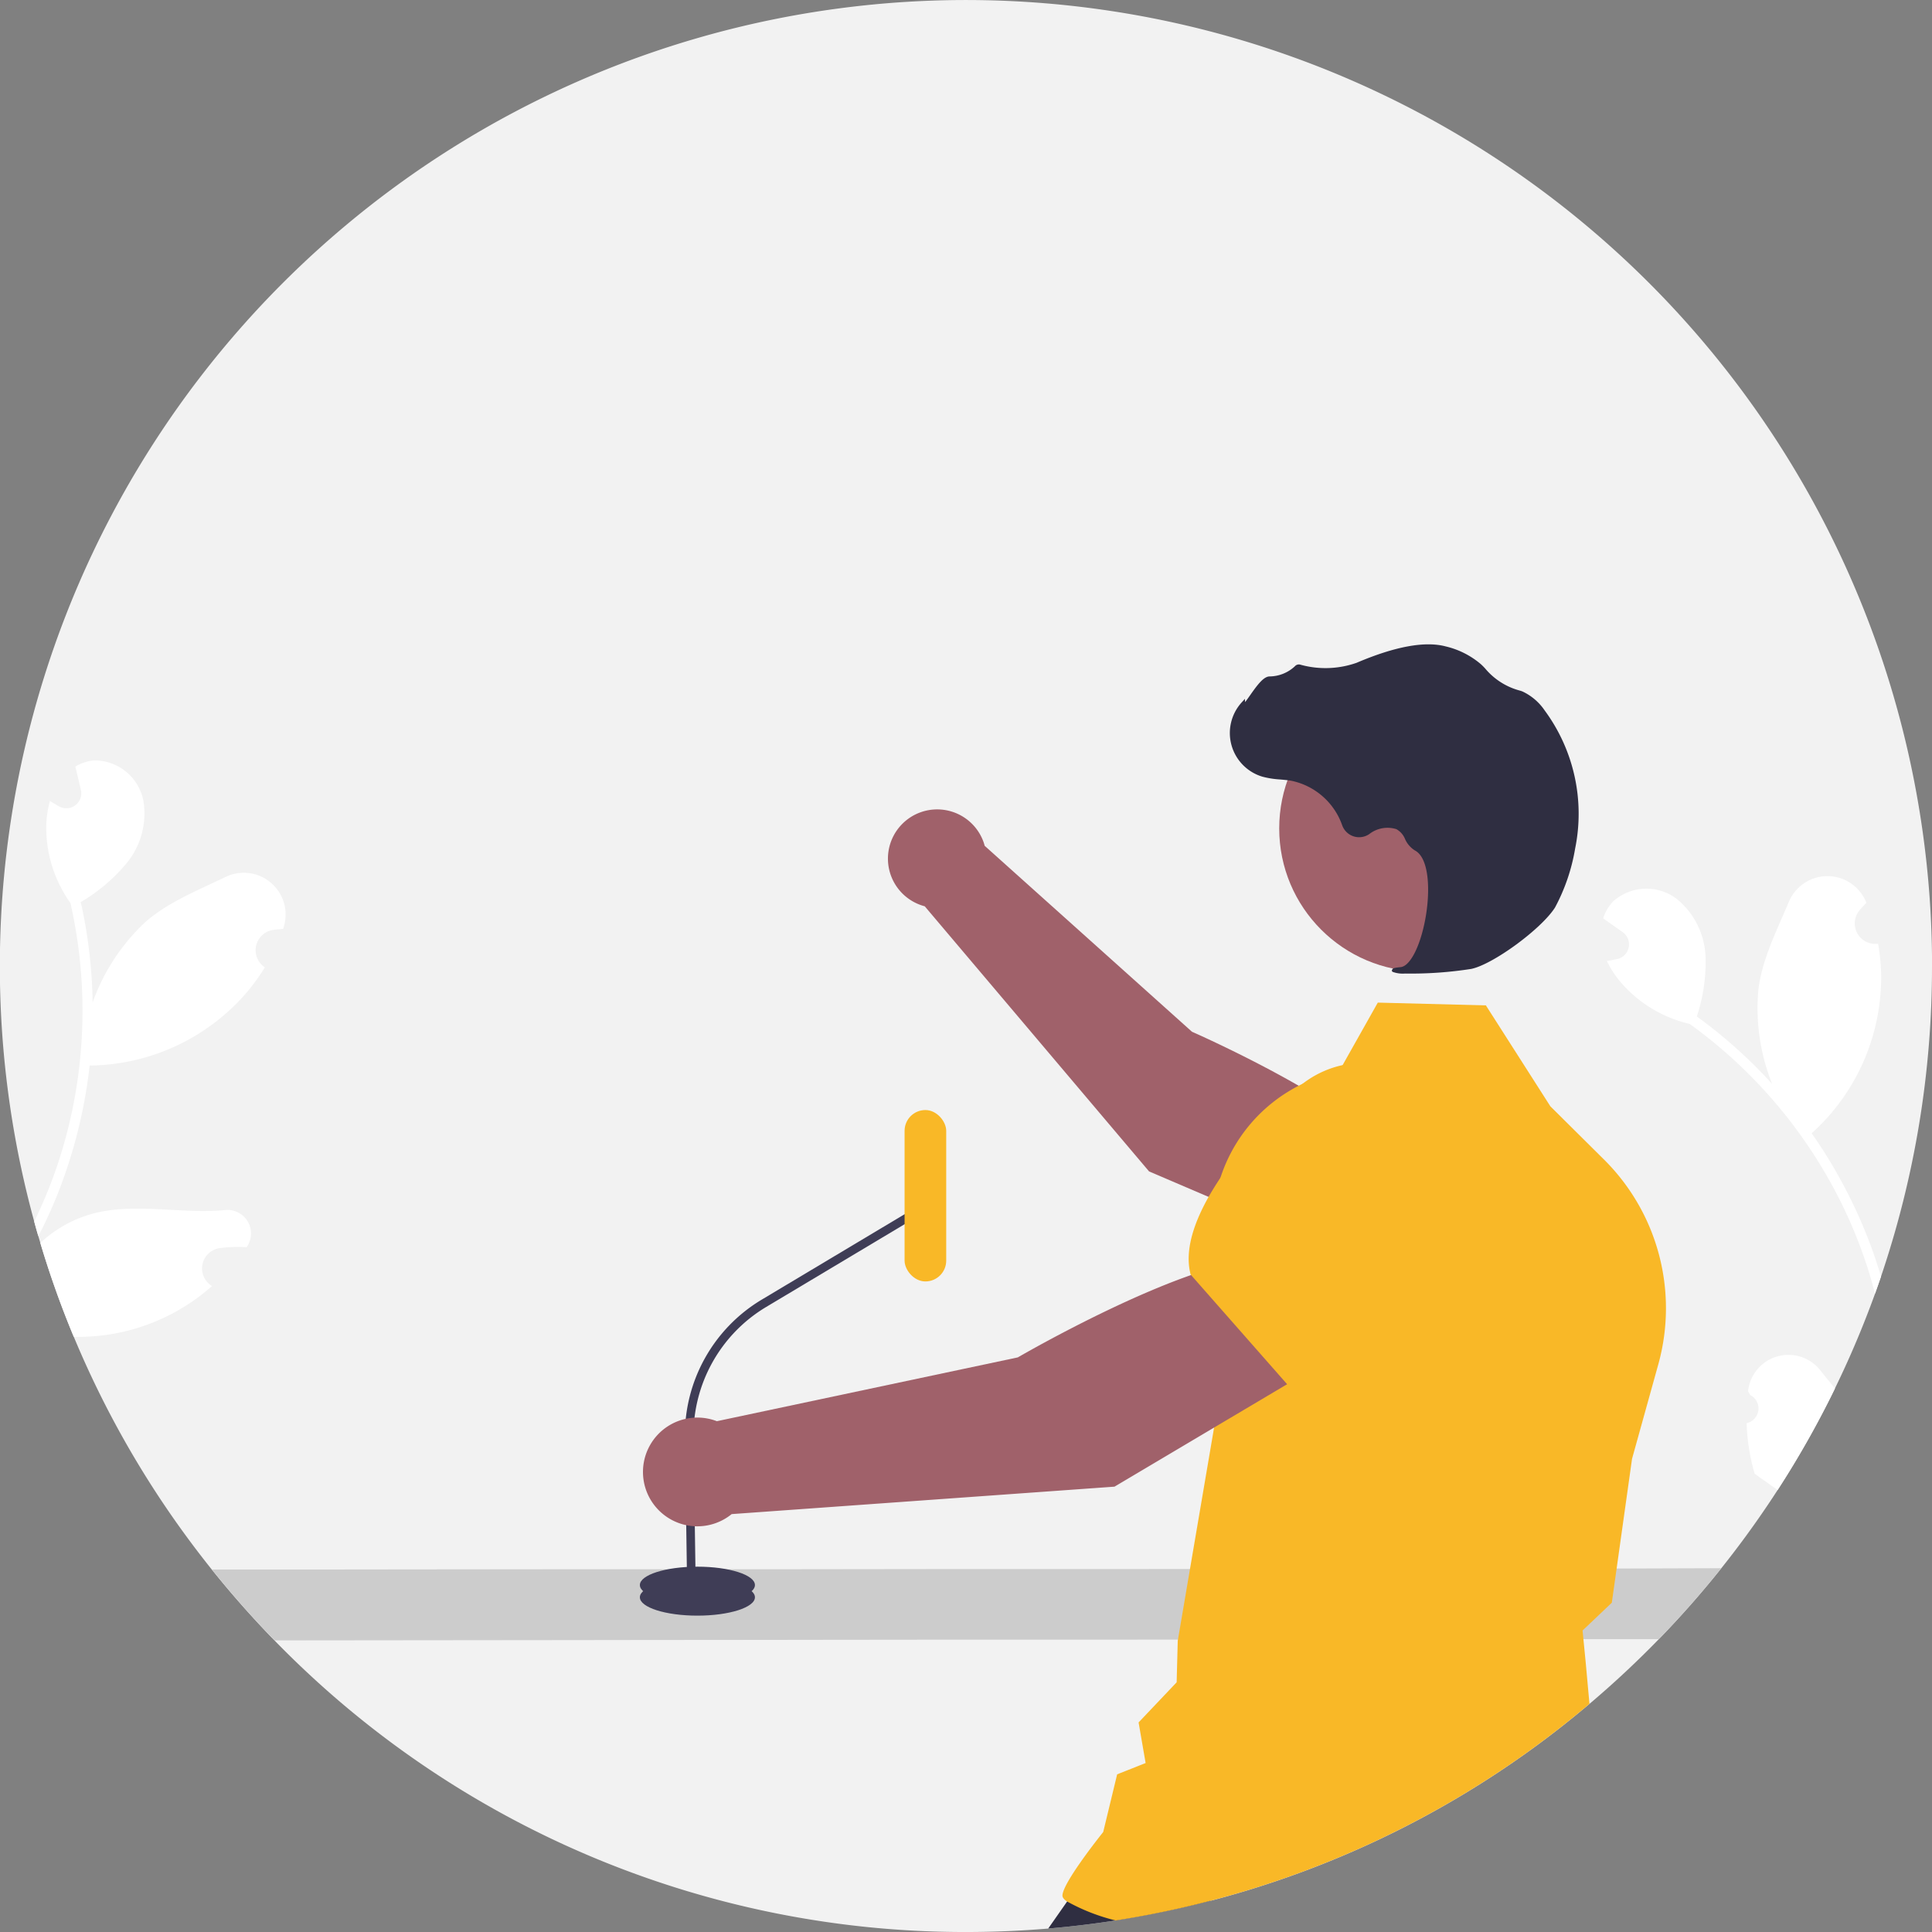 <svg xmlns="http://www.w3.org/2000/svg" width="154.037" height="154.037" viewBox="0 0 154.037 154.037">
  <rect x="0" y="0" width="154.037" height="154.037" fill="#808080" stroke="none"/>
  <g id="FullServiceConference_illu" transform="translate(0)">
    <path id="Path_1039" data-name="Path 1039" d="M416.037,189.019a76.9,76.9,0,0,1-4.067,24.764q-.232.684-.476,1.363a77.109,77.109,0,0,1-12.252,21.886q-2.352,2.95-4.983,5.656t-5.526,5.157a76.619,76.619,0,0,1-37.776,17.272h0q-2.666.414-5.384.645-3.237.273-6.551.276A76.777,76.777,0,0,1,283.9,242.806q-.755-.772-1.488-1.568-1.825-1.979-3.511-4.081-.947-1.183-1.848-2.4a76.727,76.727,0,0,1-9.169-16.174,75.715,75.715,0,0,1-2.666-7.483c-.055-.18-.107-.36-.16-.54q-.171-.581-.33-1.169a77.027,77.027,0,1,1,151.314-20.371Z" transform="translate(-262 -112)" fill="#f2f2f2"/>
    <path id="Path_1040" data-name="Path 1040" d="M643.238,753.02l-1.559,5.485a76.931,76.931,0,0,1-7.542,1.565h0q-2.666.414-5.384.645l5.07-7.244.72-.064Z" transform="translate(-545.18 -606.954)" fill="#2f2e41"/>
    <path id="Path_1041" data-name="Path 1041" d="M456.495,660.71q-2.352,2.95-4.983,5.656l-6.011,0-32.327.036-5.82.007-3.869,0-5.756,0-4.427,0-8.178.009-4.824.007-10.158.009-4.849.007-13.437.014-8.44.009-2.265,0q-.755-.772-1.488-1.568-1.825-1.979-3.511-4.081l4.689,0,3.195,0,7.4-.009,14.273-.014,4.824,0,1.951,0h.007l1.531,0,.686,0,1.757,0h.743l5.209,0,11.236-.014,4.945,0,4.735,0,4.439,0,6.369-.007,34.016-.034Z" transform="translate(-319.254 -535.678)" fill="#ccc"/>
    <ellipse id="Ellipse_162" data-name="Ellipse 162" cx="4.587" cy="1.464" rx="4.587" ry="1.464" transform="translate(51.016 125.886)" fill="#3f3d56"/>
    <ellipse id="Ellipse_163" data-name="Ellipse 163" cx="4.587" cy="1.464" rx="4.587" ry="1.464" transform="translate(51.016 124.91)" fill="#3f3d56"/>
    <path id="Path_1042" data-name="Path 1042" d="M501.838,564.069l.684-.01-.189-12.765a11.908,11.908,0,0,1,5.781-10.368l13.047-7.8-.351-.587-13.047,7.8a12.593,12.593,0,0,0-6.114,10.965Z" transform="translate(-447.041 -436.714)" fill="#3f3d56"/>
    <rect id="Rectangle_583" data-name="Rectangle 583" width="3.319" height="13.665" rx="1.659" transform="translate(75.441 102.168) rotate(180)" fill="#f9b827"/>
    <path id="Path_1043" data-name="Path 1043" d="M575.61,402.908,593.5,424.052l15.256,6.531,4.066-7.9c-3.73-4.438-15.9-9.766-15.9-9.766l-16.528-14.825c-.03-.109-.061-.218-.1-.326a3.926,3.926,0,1,0-4.684,5.146Z" transform="translate(-501.886 -330.656)" fill="#a0616a"/>
    <path id="Path_1044" data-name="Path 1044" d="M728.489,505.307l-3.947,10.1,0,.039c.393,3.882,6.458,7.477,11.477,9.808a7.2,7.2,0,0,0,9.339-3.066h0a7.216,7.216,0,0,0-.461-7.6l-3.985-5.58Z" transform="translate(-619.145 -415.686)" fill="#f9b827"/>
    <path id="Path_1045" data-name="Path 1045" d="M681.269,491.607l-2.1,7.554-1.226,8.73-.378,2.684-.009.057-2.331,2.215.068.695.182,1.853.3,3.3A76.672,76.672,0,0,1,638,535.966s0,0,0,0a15.579,15.579,0,0,1-3.91-1.534c-.232-.164-.337-.31-.333-.458.025-.987,2.826-4.528,3.249-5.059l1.112-4.6,2.27-.9-.561-3.238,3.035-3.2.087-3.3.016-.093.962-5.653,1.919-11.259.2-1.153-.178-8.891-.052-2.693-.062-3.072a12.629,12.629,0,0,1,.173-2.358,12.165,12.165,0,0,1,.419-1.732,12.588,12.588,0,0,1,6.243-7.358c.116-.059.232-.116.351-.173,0,0,0,0,0,0a12.509,12.509,0,0,1,2.86-.95l.287-.51,2.812-4.995,8.618.221,5.141,8.046,4.291,4.259A16.7,16.7,0,0,1,681.269,491.607Z" transform="translate(-549.048 -382.849)" fill="#f9b827"/>
    <circle id="Ellipse_164" data-name="Ellipse 164" cx="11.417" cy="11.417" r="11.417" transform="translate(101.991 54.63)" fill="#a0616a"/>
    <path id="Path_1046" data-name="Path 1046" d="M706.288,363.7a31.045,31.045,0,0,0,5.282-.369c1.732-.352,5.605-3.191,6.685-4.9h0a15.255,15.255,0,0,0,1.6-4.69,13.88,13.88,0,0,0-2.428-11.019,4.385,4.385,0,0,0-1.771-1.512c-.063-.025-.129-.047-.195-.066a5.41,5.41,0,0,1-2.692-1.665,4.471,4.471,0,0,0-.447-.46,6.665,6.665,0,0,0-2.781-1.4c-1.653-.442-4.045,0-7.11,1.306a7.478,7.478,0,0,1-4.519.139.424.424,0,0,0-.4.137,2.992,2.992,0,0,1-2.034.811c-.463.02-.949.661-1.536,1.5-.133.19-.289.411-.4.546l-.015-.259-.262.289A3.631,3.631,0,0,0,694.91,348a7.083,7.083,0,0,0,1.424.227c.292.026.593.053.882.1a5.474,5.474,0,0,1,4.068,3.552,1.432,1.432,0,0,0,2.161.7,2.365,2.365,0,0,1,2.155-.393,1.57,1.57,0,0,1,.694.787,2.046,2.046,0,0,0,.776.906c1.173.605,1.254,3.285.833,5.519-.406,2.154-1.209,3.712-1.953,3.789-.572.059-.638.1-.679.2l-.037.091.064.085A2.339,2.339,0,0,0,706.288,363.7Z" transform="translate(-594.272 -286.08)" fill="#2f2e41"/>
    <path id="Path_1047" data-name="Path 1047" d="M540.328,561.385l-4.4-8.776c-6.39.436-19.071,7.824-19.071,7.824l-23.994,5.087a4.335,4.335,0,1,0,1.182,7.407l30.522-2.188Z" transform="translate(-435.708 -452.209)" fill="#a0616a"/>
    <path id="Path_1048" data-name="Path 1048" d="M685.982,509.766l11.5-8.544,2.025-7.3a7.971,7.971,0,0,0-2.4-8.065h0a7.952,7.952,0,0,0-10.852.35c-4.326,4.318-9.261,10.343-8.2,14.52l.011.042Z" transform="translate(-583.137 -399.149)" fill="#f9b827"/>
    <path id="Path_1049" data-name="Path 1049" d="M292.593,537.908l-.043.064a10.941,10.941,0,0,0-1.367,0q-.39.024-.779.075a1.636,1.636,0,0,0-.7,2.967l.027.018.057.039a16.072,16.072,0,0,1-11.02,4.047,75.7,75.7,0,0,1-2.666-7.483,9.91,9.91,0,0,1,4.4-2.395c3.3-.8,6.991.1,10.3-.226A1.877,1.877,0,0,1,292.593,537.908Z" transform="translate(-272.887 -438.534)" fill="#fff"/>
    <path id="Path_1050" data-name="Path 1050" d="M293.824,391.379c-.009.025-.018.052-.03.08-.26.016-.52.043-.779.077a1.634,1.634,0,0,0-.7,2.965l.027.021a16.155,16.155,0,0,1-1.445,2,16.75,16.75,0,0,1-12.079,5.817c-.15,0-.3.009-.444.009a39.78,39.78,0,0,1-2.47,10.031,36.514,36.514,0,0,1-1.622,3.573q-.171-.581-.33-1.169c.027-.052.052-.1.077-.155a36.9,36.9,0,0,0,1.593-3.821q.564-1.6.984-3.247a38.842,38.842,0,0,0,.237-18.17,10.336,10.336,0,0,1-1.928-5.886,7.9,7.9,0,0,1,.294-2.251c.175.116.36.226.542.328l.175.1.021.011a1.193,1.193,0,0,0,1.729-1.324c-.032-.139-.066-.278-.1-.417-.05-.214-.1-.428-.15-.643a.359.359,0,0,1-.018-.066c-.057-.244-.116-.485-.173-.729a3.445,3.445,0,0,1,1.5-.492,3.978,3.978,0,0,1,3.915,3.167,6.239,6.239,0,0,1-1.406,5.122,13.9,13.9,0,0,1-3.582,3.008c.03.137.064.271.093.406a39.293,39.293,0,0,1,.857,7.595,16.253,16.253,0,0,1,4.159-6.371c1.812-1.611,4.2-2.552,6.424-3.628A3.335,3.335,0,0,1,293.824,391.379Z" transform="translate(-271.227 -317.394)" fill="#fff"/>
    <path id="Path_1051" data-name="Path 1051" d="M879,587.266c.38.483.775.964,1.169,1.447a76.39,76.39,0,0,1-4.571,8.094l-.376-.267a.49.49,0,0,1-.057-.036c-.467-.333-.937-.661-1.4-.993v0a15.958,15.958,0,0,1-.64-4.033,1.2,1.2,0,0,0,.28-2.247c-.062-.107-.1-.185-.166-.294,0-.027.007-.057.009-.084A3.237,3.237,0,0,1,879,587.266Z" transform="translate(-733.867 -478.011)" fill="#fff"/>
    <path id="Path_1052" data-name="Path 1052" d="M844.351,448.184q.41,1.128.747,2.281-.232.684-.476,1.363-.092-.359-.191-.718a36.906,36.906,0,0,0-1.333-3.919q-.636-1.576-1.408-3.085a38.819,38.819,0,0,0-11.84-13.786,10.333,10.333,0,0,1-5.339-3.14,7.941,7.941,0,0,1-1.269-1.882c.21-.03.419-.071.624-.114l.194-.043.025,0a1.194,1.194,0,0,0,.422-2.137c-.116-.084-.235-.166-.351-.248-.178-.13-.358-.253-.538-.381a.565.565,0,0,1-.055-.039c-.205-.146-.41-.287-.613-.435a3.461,3.461,0,0,1,.8-1.358,3.984,3.984,0,0,1,5.034-.214,6.239,6.239,0,0,1,2.331,4.774,13.84,13.84,0,0,1-.7,4.626c.112.082.228.159.339.244a39.036,39.036,0,0,1,5.665,5.129,16.267,16.267,0,0,1-1.094-7.531c.294-2.406,1.463-4.692,2.42-6.968a3.333,3.333,0,0,1,6.159-.018c.011.027.023.052.032.08q-.277.277-.533.574a1.635,1.635,0,0,0,1.433,2.689l.034,0a16.437,16.437,0,0,1,.242,2.459,16.75,16.75,0,0,1-5.214,12.35c-.109.1-.216.2-.328.3a38.886,38.886,0,0,1,2.837,4.71A39.309,39.309,0,0,1,844.351,448.184Z" transform="translate(-695.129 -348.682)" fill="#fff"/>
  </g>
</svg>
